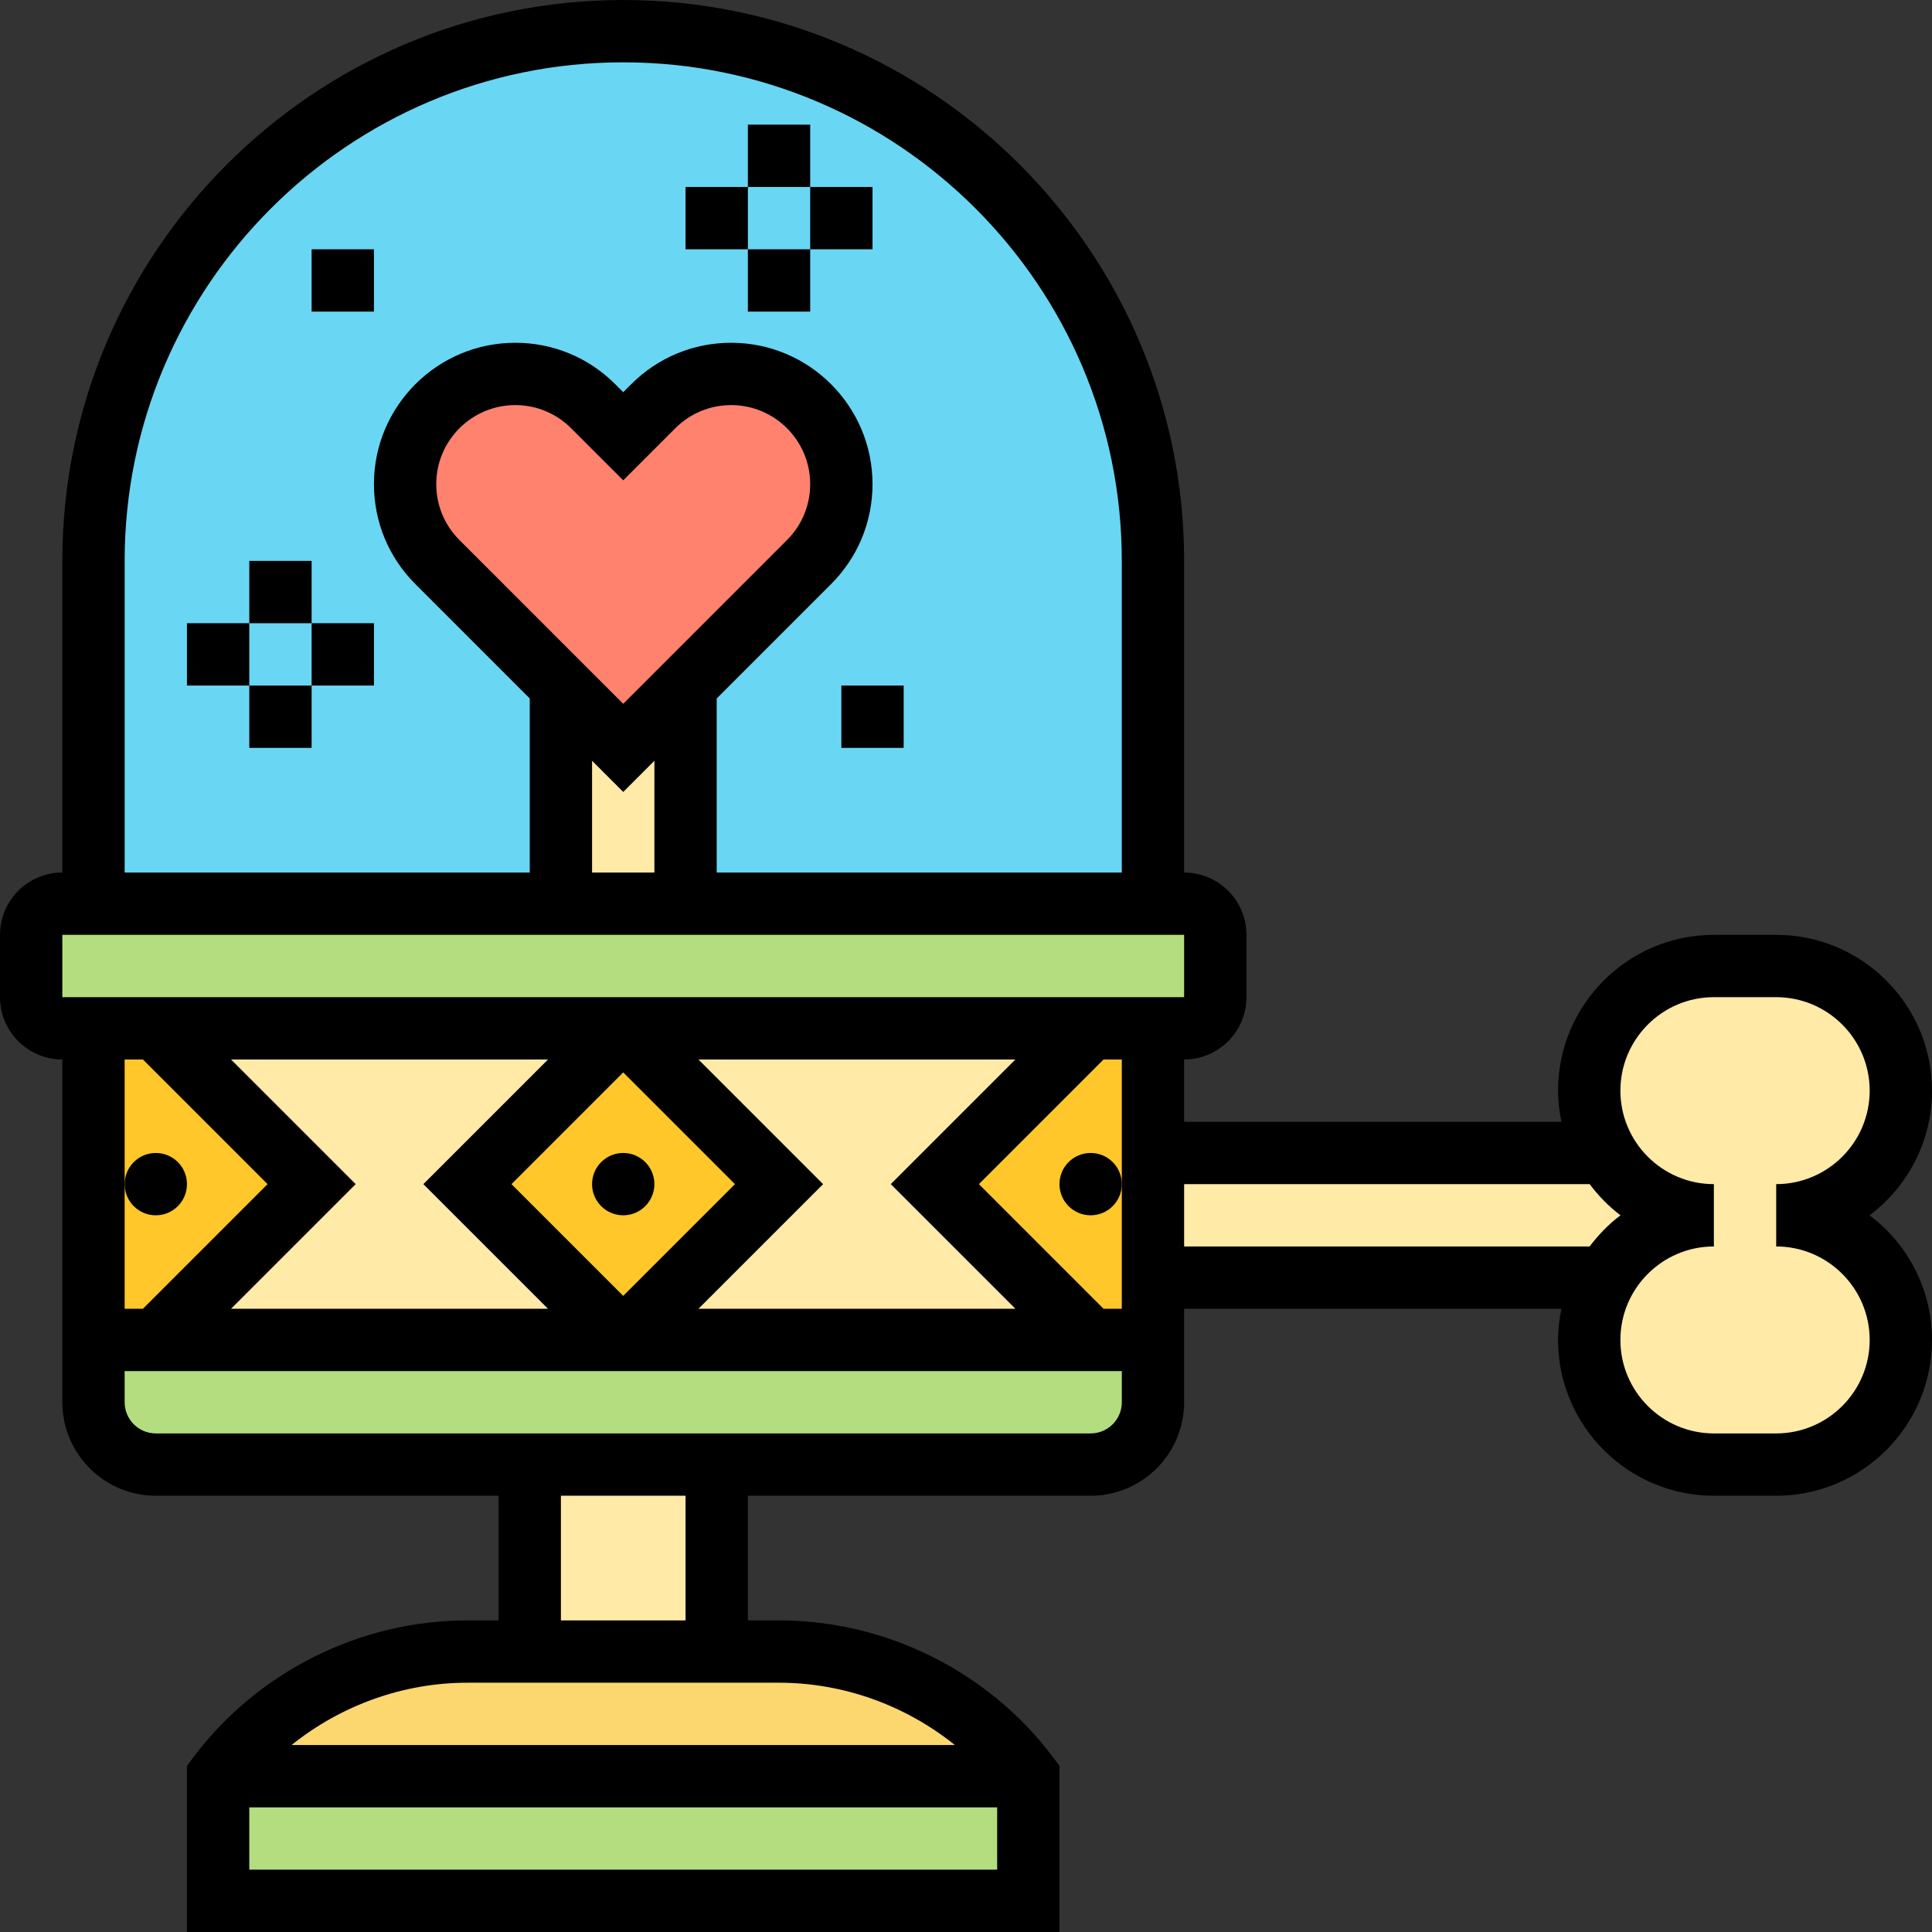 <svg height="496pt" viewBox="0 0 496 496" width="496pt" xmlns="http://www.w3.org/2000/svg"><rect x="0" y="0" width="496" height="496" fill="#333333" stroke="none"/><path d="m456 248c17.68 0 32 14.32 32 32s-14.32 32-32 32c17.68 0 32 14.32 32 32s-14.32 32-32 32h-16c-17.68 0-32-14.32-32-32 0-5.84 1.602-11.281 4.32-16 5.52-9.602 15.84-16 27.68-16-11.84 0-22.16-6.398-27.68-16-2.719-4.719-4.32-10.16-4.32-16 0-17.68 14.32-32 32-32zm0 0" fill="#ffeaa7"/><path d="m412.32 296c5.52 9.602 15.84 16 27.68 16-11.84 0-22.16 6.398-27.68 16h-116.32v-32zm0 0" fill="#ffeaa7"/><path d="m56 456h208v32h-208zm0 0" fill="#b4dd7f"/><path d="m264 456h-208c15.121-20.16 38.801-32 64-32h80c12.641 0 24.801 2.961 35.762 8.48 10.957 5.441 20.719 13.441 28.238 23.52zm0 0" fill="#fcd770"/><path d="m136 376h48v48h-48zm0 0" fill="#ffeaa7"/><path d="m296 144v88h-120v-56l31.68-31.68c5.359-5.359 8.32-12.559 8.32-20 0-7.84-3.199-14.879-8.32-20-5.121-5.121-12.16-8.32-20-8.32-7.441 0-14.641 2.961-20 8.32l-7.68 7.68-7.68-7.68c-5.359-5.359-12.559-8.32-20-8.32-7.84 0-14.879 3.199-20 8.32-5.121 5.121-8.32 12.16-8.32 20 0 7.441 2.961 14.641 8.32 20l31.68 31.68v56h-120v-88c0-75.121 60.879-136 136-136 37.602 0 71.52 15.199 96.16 39.84s39.84 58.559 39.84 96.16zm0 0" fill="#69d6f4"/><path d="m280 264-40 40 40 40h-120l40-40-40-40zm0 0" fill="#ffeaa7"/><path d="m160 264-40 40 40 40h-120l40-40-40-40zm0 0" fill="#ffeaa7"/><path d="m296 328v16h-16l-40-40 40-40h16zm0 0" fill="#ffc729"/><path d="m312 240v16c0 4.398-3.602 8-8 8h-288c-4.398 0-8-3.602-8-8v-16c0-4.398 3.602-8 8-8h288c4.398 0 8 3.602 8 8zm0 0" fill="#b4dd7f"/><path d="m296 344v16c0 8.801-7.199 16-16 16h-240c-8.801 0-16-7.199-16-16v-16zm0 0" fill="#b4dd7f"/><path d="m216 124.32c0 7.441-2.961 14.641-8.32 20l-47.68 47.68-47.68-47.68c-5.359-5.359-8.32-12.559-8.32-20 0-7.84 3.199-14.879 8.32-20 5.121-5.121 12.16-8.32 20-8.32 7.441 0 14.641 2.961 20 8.32l7.68 7.68 7.68-7.68c5.359-5.359 12.559-8.32 20-8.32 7.84 0 14.879 3.199 20 8.32 5.121 5.121 8.32 12.16 8.32 20zm0 0" fill="#ff826e"/><path d="m200 304-40 40-40-40 40-40zm0 0" fill="#ffc729"/><path d="m176 176v56h-32v-56l16 16zm0 0" fill="#ffeaa7"/><path d="m80 304-40 40h-16v-80h16zm0 0" fill="#ffc729"/><path d="m479.977 312c9.719-7.305 16.023-18.93 16.023-32 0-22.055-17.945-40-40-40h-16c-22.055 0-40 17.945-40 40 0 2.742.336 5.406.863 8h-96.863v-16c8.824 0 16-7.176 16-16v-16c0-8.824-7.176-16-16-16v-80c0-79.398-64.602-144-144-144s-144 64.602-144 144v80c-8.824 0-16 7.176-16 16v16c0 8.824 7.176 16 16 16v88c0 13.23 10.77 24 24 24h88v32h-8c-27.551 0-53.871 13.16-70.398 35.199l-1.602 2.137v42.664h224v-42.664l-1.602-2.137c-16.527-22.039-42.848-35.199-70.398-35.199h-8v-32h88c13.23 0 24-10.77 24-24v-24h96.863c-.527 2.594-.863 5.258-.863 8 0 22.055 17.945 40 40 40h16c22.055 0 40-17.945 40-40 0-13.07-6.305-24.695-16.023-32zm-191.977 24h-4.688l-32-32 32-32h4.688zm-179.312-32 32 32h-81.375l32-32-32-32h81.375zm51.312-28.688 28.688 28.688-28.688 28.688-28.688-28.688zm51.312 28.688-32-32h81.375l-32 32 32 32h-81.375zm-179.312-160c0-70.574 57.426-128 128-128s128 57.426 128 128v80h-104v-44.688l29.375-29.375c6.848-6.848 10.625-15.961 10.625-25.656 0-20.008-16.273-36.281-36.281-36.281-9.695 0-18.809 3.777-25.656 10.625l-2.062 2.062-2.062-2.062c-6.848-6.848-15.961-10.625-25.656-10.625-20.008 0-36.281 16.273-36.281 36.281 0 9.695 3.777 18.809 10.625 25.656l29.375 29.375v44.688h-104zm128 36.688-42.062-42.062c-3.824-3.824-5.938-8.922-5.938-14.344 0-11.176 9.105-20.281 20.281-20.281 5.422 0 10.512 2.113 14.344 5.938l13.375 13.375 13.375-13.375c3.824-3.824 8.922-5.938 14.344-5.938 11.176 0 20.281 9.105 20.281 20.281 0 5.422-2.113 10.512-5.938 14.344zm0 22.625 8-8v28.688h-16v-28.688zm-144 36.688h288v16h-288zm20.688 32 32 32-32 32h-4.688v-64zm27.312 208v-16h192v16zm181.152-32h-170.305c12.68-10.184 28.633-16 45.152-16h80c16.52 0 32.473 5.816 45.152 16zm-69.152-32h-32v-32h32zm104-48h-240c-4.414 0-8-3.586-8-8v-8h256v8c0 4.414-3.586 8-8 8zm128.105-48h-104.105v-16h104.105c2.27 3.008 4.902 5.734 7.918 8-3.016 2.266-5.648 4.992-7.918 8zm47.895 48h-16c-13.23 0-24-10.77-24-24s10.77-24 24-24v-16c-13.23 0-24-10.77-24-24s10.77-24 24-24h16c13.23 0 24 10.77 24 24s-10.77 24-24 24v16c13.23 0 24 10.77 24 24s-10.77 24-24 24zm0 0"/><path d="m168 304c0 4.418-3.582 8-8 8s-8-3.582-8-8 3.582-8 8-8 8 3.582 8 8zm0 0"/><path d="m288 304c0 4.418-3.582 8-8 8s-8-3.582-8-8 3.582-8 8-8 8 3.582 8 8zm0 0"/><path d="m48 304c0 4.418-3.582 8-8 8s-8-3.582-8-8 3.582-8 8-8 8 3.582 8 8zm0 0"/><path d="m192 32h16v16h-16zm0 0"/><path d="m192 64h16v16h-16zm0 0"/><path d="m208 48h16v16h-16zm0 0"/><path d="m176 48h16v16h-16zm0 0"/><path d="m64 144h16v16h-16zm0 0"/><path d="m64 176h16v16h-16zm0 0"/><path d="m80 160h16v16h-16zm0 0"/><path d="m48 160h16v16h-16zm0 0"/><path d="m216 176h16v16h-16zm0 0"/><path d="m80 64h16v16h-16zm0 0"/></svg>